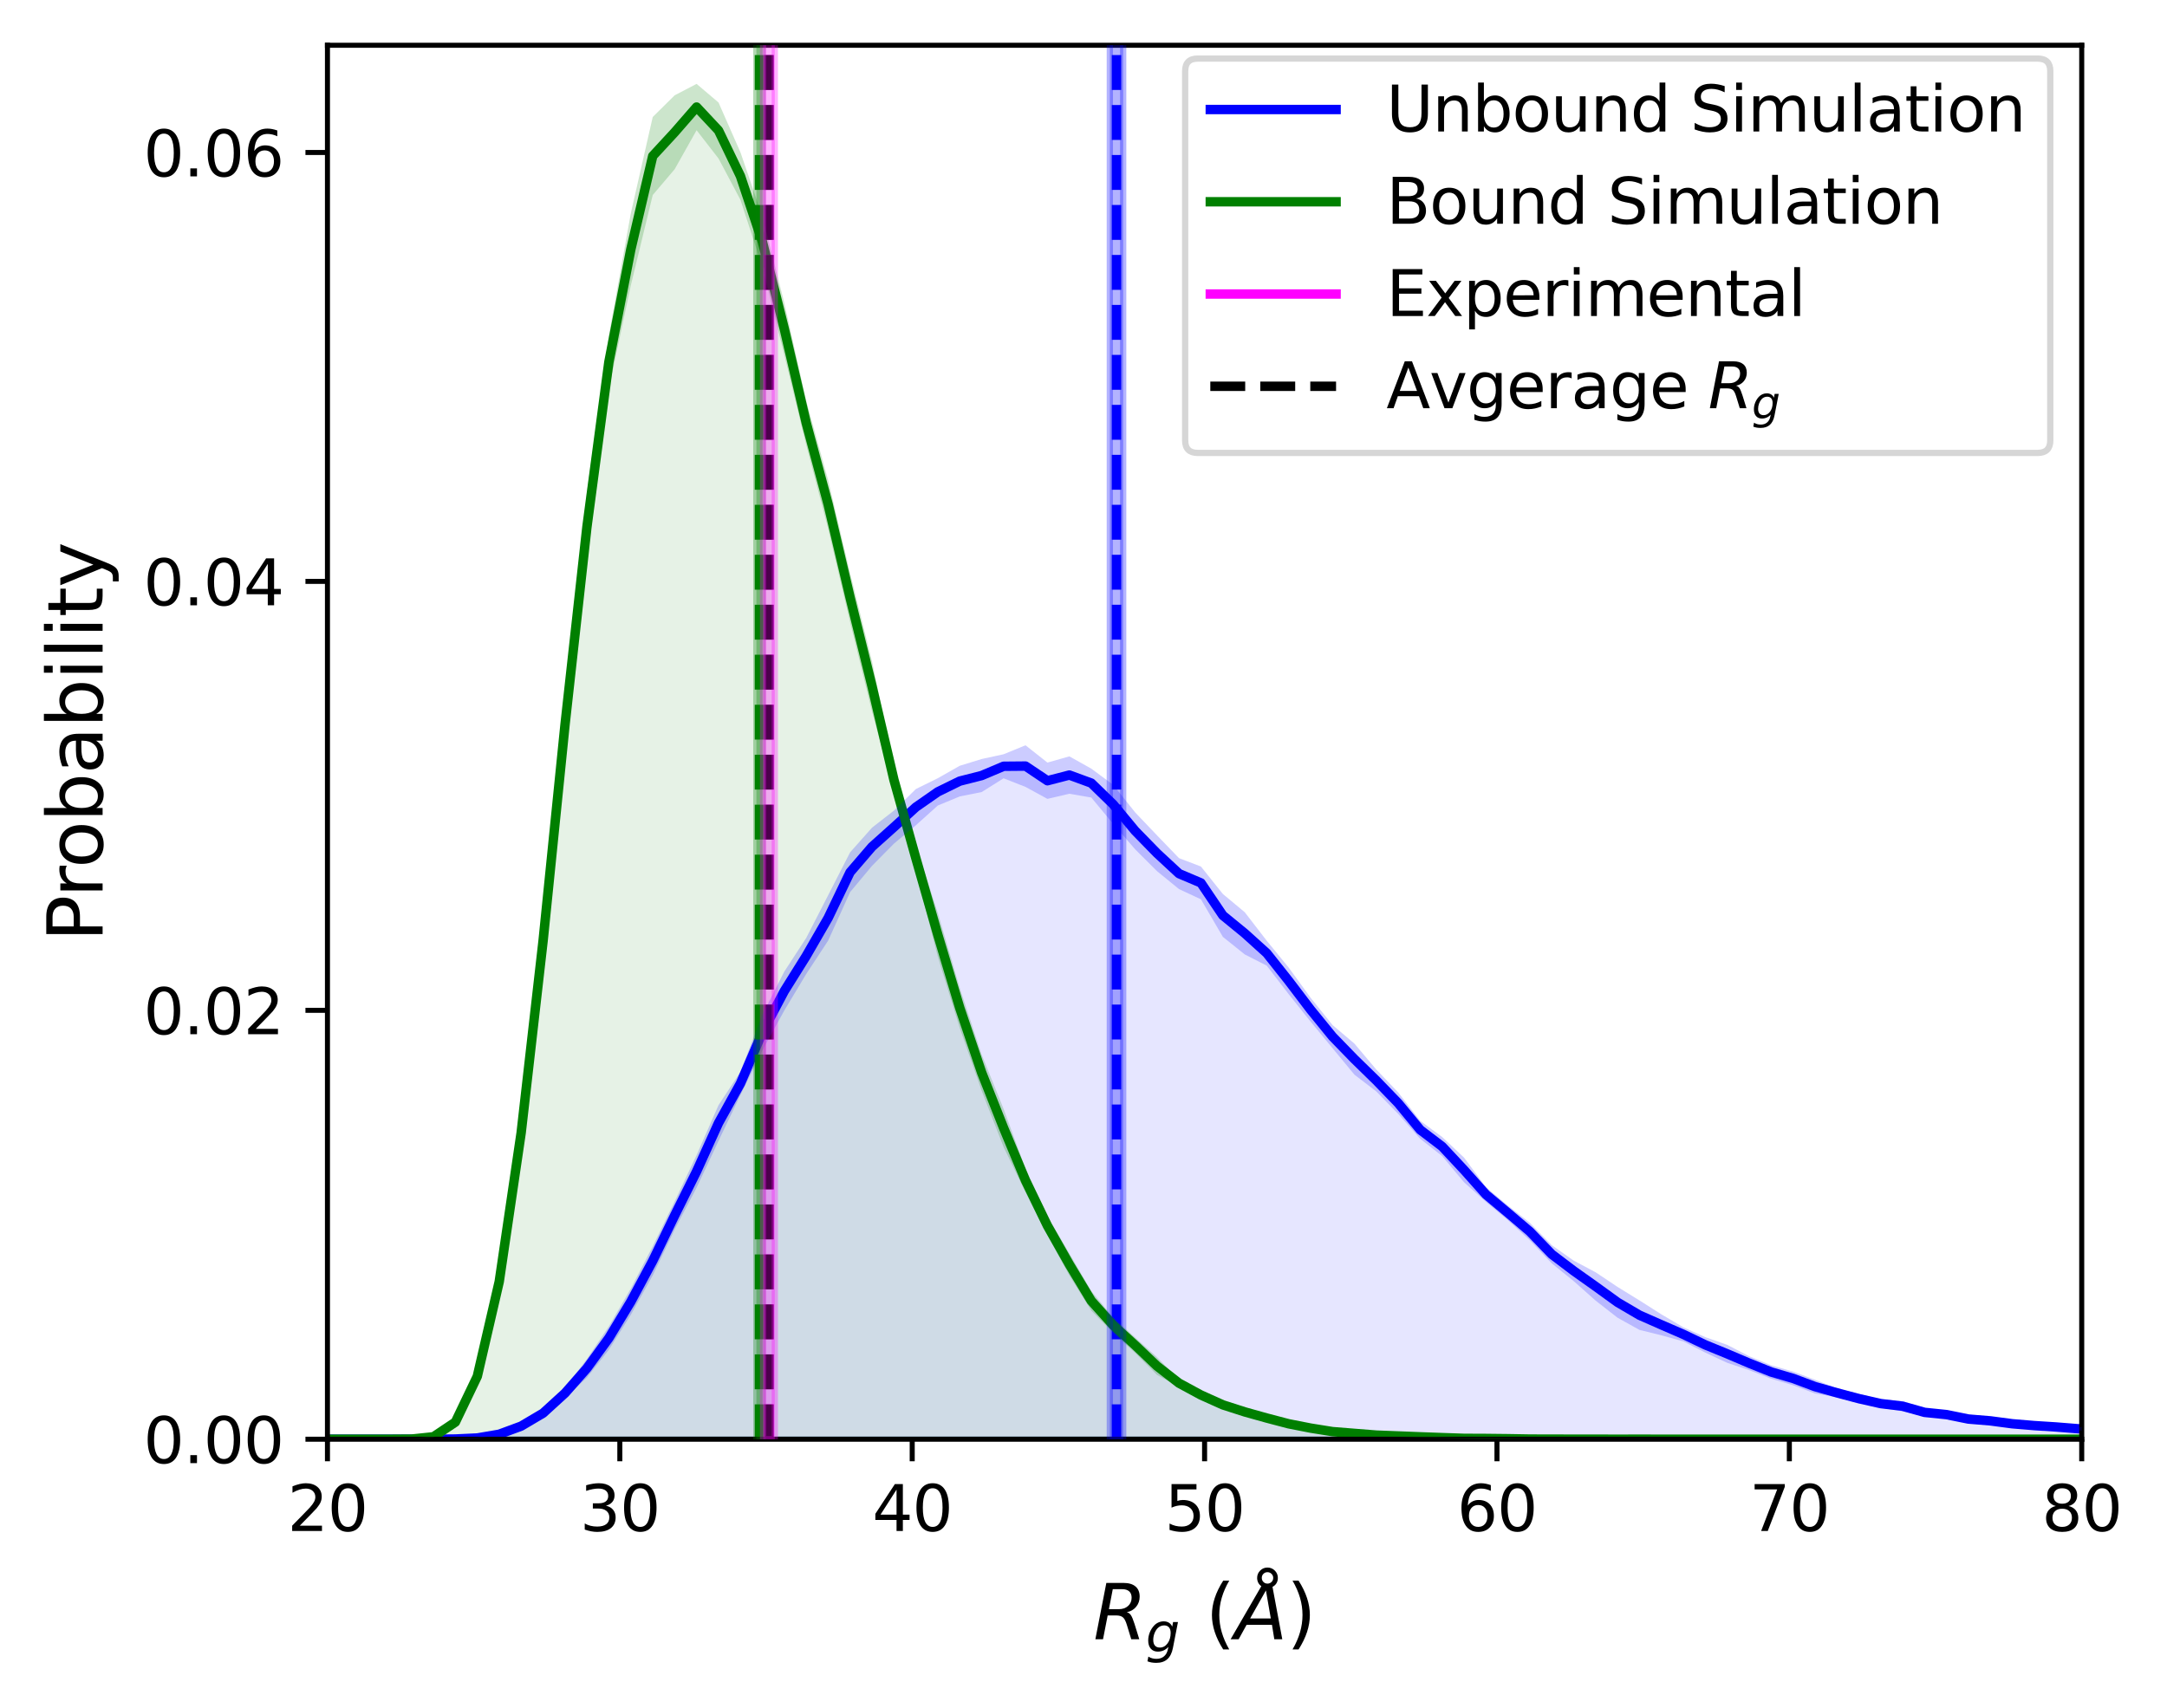 <?xml version="1.0" encoding="utf-8" standalone="no"?>
<!DOCTYPE svg PUBLIC "-//W3C//DTD SVG 1.1//EN"
  "http://www.w3.org/Graphics/SVG/1.1/DTD/svg11.dtd">
<svg xmlns:xlink="http://www.w3.org/1999/xlink" width="344.642pt" height="271.718pt" viewBox="0 0 344.642 271.718" xmlns="http://www.w3.org/2000/svg" version="1.1">
 <defs>
  <style type="text/css">*{stroke-linejoin: round; stroke-linecap: butt}</style>
 </defs>
 <g id="figure_1">
  <g id="patch_1">
   <path d="M 0 271.718 
L 344.642 271.718 
L 344.642 0 
L 0 0 
z
" style="fill: #ffffff"/>
  </g>
  <g id="axes_1">
   <g id="patch_2">
    <path d="M 52.079 228.96 
L 331.079 228.96 
L 331.079 7.2 
L 52.079 7.2 
z
" style="fill: #ffffff"/>
   </g>
   <g id="PolyCollection_1">
    <path d="M -39.177 228.96 
L -39.177 228.96 
L -35.689 228.96 
L -32.202 228.96 
L -28.714 228.96 
L -25.227 228.96 
L -21.739 228.96 
L -18.252 228.96 
L -14.764 228.96 
L -11.277 228.96 
L -7.789 228.96 
L -4.302 228.96 
L -0.814 228.96 
L 2.673 228.96 
L 6.161 228.96 
L 9.648 228.96 
L 13.136 228.96 
L 16.623 228.96 
L 20.111 228.96 
L 23.598 228.96 
L 27.086 228.96 
L 30.573 228.96 
L 34.061 228.96 
L 37.548 228.96 
L 41.036 228.96 
L 44.523 228.96 
L 48.011 228.96 
L 51.498 228.96 
L 54.986 228.96 
L 58.473 228.96 
L 61.961 228.96 
L 65.448 228.96 
L 68.936 228.957 
L 72.423 228.924 
L 75.911 228.76 
L 79.398 228.162 
L 82.886 226.873 
L 86.373 224.811 
L 89.861 221.625 
L 93.348 217.661 
L 96.836 212.865 
L 100.323 207.081 
L 103.811 200.578 
L 107.298 193.361 
L 110.786 186.347 
L 114.273 178.653 
L 117.761 172.355 
L 121.248 164.258 
L 124.736 157.66 
L 128.223 152.079 
L 131.711 146.025 
L 135.198 138.762 
L 138.686 134.705 
L 142.173 131.581 
L 145.661 128.403 
L 149.148 125.974 
L 152.636 124.264 
L 156.123 123.378 
L 159.611 121.902 
L 163.098 121.871 
L 166.586 124.202 
L 170.073 123.298 
L 173.561 124.578 
L 177.048 127.966 
L 180.536 132.174 
L 184.023 135.748 
L 187.511 138.978 
L 190.998 140.459 
L 194.486 145.63 
L 197.973 148.482 
L 201.461 151.634 
L 204.948 156.03 
L 208.436 160.62 
L 211.923 164.902 
L 215.411 168.494 
L 218.898 171.898 
L 222.386 175.513 
L 225.873 179.734 
L 229.361 182.391 
L 232.848 186.124 
L 236.336 190.036 
L 239.823 192.95 
L 243.311 195.921 
L 246.798 199.536 
L 250.286 202.18 
L 253.773 204.655 
L 257.261 207.181 
L 260.748 209.225 
L 264.236 210.76 
L 267.723 212.275 
L 271.211 213.946 
L 274.698 215.373 
L 278.186 216.858 
L 281.673 218.257 
L 285.161 219.279 
L 288.648 220.583 
L 292.136 221.571 
L 295.623 222.498 
L 299.111 223.289 
L 302.598 223.705 
L 306.086 224.685 
L 309.573 225.042 
L 313.061 225.748 
L 316.548 226.036 
L 320.036 226.498 
L 323.523 226.788 
L 327.011 227.011 
L 330.498 227.291 
L 333.986 227.366 
L 337.473 227.592 
L 340.961 227.879 
L 344.448 227.948 
L 347.936 228.123 
L 351.423 228.213 
L 351.423 228.96 
L 351.423 228.96 
L 347.936 228.96 
L 344.448 228.96 
L 340.961 228.96 
L 337.473 228.96 
L 333.986 228.96 
L 330.498 228.96 
L 327.011 228.96 
L 323.523 228.96 
L 320.036 228.96 
L 316.548 228.96 
L 313.061 228.96 
L 309.573 228.96 
L 306.086 228.96 
L 302.598 228.96 
L 299.111 228.96 
L 295.623 228.96 
L 292.136 228.96 
L 288.648 228.96 
L 285.161 228.96 
L 281.673 228.96 
L 278.186 228.96 
L 274.698 228.96 
L 271.211 228.96 
L 267.723 228.96 
L 264.236 228.96 
L 260.748 228.96 
L 257.261 228.96 
L 253.773 228.96 
L 250.286 228.96 
L 246.798 228.96 
L 243.311 228.96 
L 239.823 228.96 
L 236.336 228.96 
L 232.848 228.96 
L 229.361 228.96 
L 225.873 228.96 
L 222.386 228.96 
L 218.898 228.96 
L 215.411 228.96 
L 211.923 228.96 
L 208.436 228.96 
L 204.948 228.96 
L 201.461 228.96 
L 197.973 228.96 
L 194.486 228.96 
L 190.998 228.96 
L 187.511 228.96 
L 184.023 228.96 
L 180.536 228.96 
L 177.048 228.96 
L 173.561 228.96 
L 170.073 228.96 
L 166.586 228.96 
L 163.098 228.96 
L 159.611 228.96 
L 156.123 228.96 
L 152.636 228.96 
L 149.148 228.96 
L 145.661 228.96 
L 142.173 228.96 
L 138.686 228.96 
L 135.198 228.96 
L 131.711 228.96 
L 128.223 228.96 
L 124.736 228.96 
L 121.248 228.96 
L 117.761 228.96 
L 114.273 228.96 
L 110.786 228.96 
L 107.298 228.96 
L 103.811 228.96 
L 100.323 228.96 
L 96.836 228.96 
L 93.348 228.96 
L 89.861 228.96 
L 86.373 228.96 
L 82.886 228.96 
L 79.398 228.96 
L 75.911 228.96 
L 72.423 228.96 
L 68.936 228.96 
L 65.448 228.96 
L 61.961 228.96 
L 58.473 228.96 
L 54.986 228.96 
L 51.498 228.96 
L 48.011 228.96 
L 44.523 228.96 
L 41.036 228.96 
L 37.548 228.96 
L 34.061 228.96 
L 30.573 228.96 
L 27.086 228.96 
L 23.598 228.96 
L 20.111 228.96 
L 16.623 228.96 
L 13.136 228.96 
L 9.648 228.96 
L 6.161 228.96 
L 2.673 228.96 
L -0.814 228.96 
L -4.302 228.96 
L -7.789 228.96 
L -11.277 228.96 
L -14.764 228.96 
L -18.252 228.96 
L -21.739 228.96 
L -25.227 228.96 
L -28.714 228.96 
L -32.202 228.96 
L -35.689 228.96 
L -39.177 228.96 
z
" clip-path="url(#p3d8b07a91b)" style="fill: #0000ff; fill-opacity: 0.1; stroke: #0000ff; stroke-opacity: 0.1"/>
   </g>
   <g id="PolyCollection_2">
    <path d="M -39.177 228.96 
L -39.177 228.96 
L -35.689 228.96 
L -32.202 228.96 
L -28.714 228.96 
L -25.227 228.96 
L -21.739 228.96 
L -18.252 228.96 
L -14.764 228.96 
L -11.277 228.96 
L -7.789 228.96 
L -4.302 228.96 
L -0.814 228.96 
L 2.673 228.96 
L 6.161 228.96 
L 9.648 228.96 
L 13.136 228.96 
L 16.623 228.96 
L 20.111 228.96 
L 23.598 228.96 
L 27.086 228.96 
L 30.573 228.96 
L 34.061 228.96 
L 37.548 228.96 
L 41.036 228.96 
L 44.523 228.96 
L 48.011 228.96 
L 51.498 228.96 
L 54.986 228.96 
L 58.473 228.96 
L 61.961 228.957 
L 65.448 228.934 
L 68.936 228.568 
L 72.423 226.236 
L 75.911 218.951 
L 79.398 203.885 
L 82.886 180.198 
L 86.373 149.665 
L 89.861 115.289 
L 93.348 83.801 
L 96.836 57.585 
L 100.323 39.685 
L 103.811 24.818 
L 107.298 21.042 
L 110.786 17.03 
L 114.273 20.757 
L 117.761 28.009 
L 121.248 38.441 
L 124.736 52.319 
L 128.223 67.274 
L 131.711 80.244 
L 135.198 95.057 
L 138.686 109.176 
L 142.173 124.065 
L 145.661 136.526 
L 149.148 148.695 
L 152.636 160.329 
L 156.123 170.63 
L 159.611 179.434 
L 163.098 187.791 
L 166.586 194.997 
L 170.073 201.156 
L 173.561 206.948 
L 177.048 210.827 
L 180.536 214.005 
L 184.023 217.329 
L 187.511 220.038 
L 190.998 221.924 
L 194.486 223.491 
L 197.973 224.612 
L 201.461 225.587 
L 204.948 226.503 
L 208.436 227.187 
L 211.923 227.747 
L 215.411 228.026 
L 218.898 228.303 
L 222.386 228.439 
L 225.873 228.575 
L 229.361 228.701 
L 232.848 228.819 
L 236.336 228.834 
L 239.823 228.873 
L 243.311 228.932 
L 246.798 228.942 
L 250.286 228.947 
L 253.773 228.945 
L 257.261 228.96 
L 260.748 228.947 
L 264.236 228.96 
L 267.723 228.96 
L 271.211 228.96 
L 274.698 228.96 
L 278.186 228.96 
L 281.673 228.96 
L 285.161 228.96 
L 288.648 228.96 
L 292.136 228.96 
L 295.623 228.96 
L 299.111 228.96 
L 302.598 228.96 
L 306.086 228.96 
L 309.573 228.96 
L 313.061 228.96 
L 316.548 228.96 
L 320.036 228.96 
L 323.523 228.96 
L 327.011 228.96 
L 330.498 228.96 
L 333.986 228.96 
L 337.473 228.96 
L 340.961 228.96 
L 344.448 228.96 
L 347.936 228.96 
L 351.423 228.96 
L 351.423 228.96 
L 351.423 228.96 
L 347.936 228.96 
L 344.448 228.96 
L 340.961 228.96 
L 337.473 228.96 
L 333.986 228.96 
L 330.498 228.96 
L 327.011 228.96 
L 323.523 228.96 
L 320.036 228.96 
L 316.548 228.96 
L 313.061 228.96 
L 309.573 228.96 
L 306.086 228.96 
L 302.598 228.96 
L 299.111 228.96 
L 295.623 228.96 
L 292.136 228.96 
L 288.648 228.96 
L 285.161 228.96 
L 281.673 228.96 
L 278.186 228.96 
L 274.698 228.96 
L 271.211 228.96 
L 267.723 228.96 
L 264.236 228.96 
L 260.748 228.96 
L 257.261 228.96 
L 253.773 228.96 
L 250.286 228.96 
L 246.798 228.96 
L 243.311 228.96 
L 239.823 228.96 
L 236.336 228.96 
L 232.848 228.96 
L 229.361 228.96 
L 225.873 228.96 
L 222.386 228.96 
L 218.898 228.96 
L 215.411 228.96 
L 211.923 228.96 
L 208.436 228.96 
L 204.948 228.96 
L 201.461 228.96 
L 197.973 228.96 
L 194.486 228.96 
L 190.998 228.96 
L 187.511 228.96 
L 184.023 228.96 
L 180.536 228.96 
L 177.048 228.96 
L 173.561 228.96 
L 170.073 228.96 
L 166.586 228.96 
L 163.098 228.96 
L 159.611 228.96 
L 156.123 228.96 
L 152.636 228.96 
L 149.148 228.96 
L 145.661 228.96 
L 142.173 228.96 
L 138.686 228.96 
L 135.198 228.96 
L 131.711 228.96 
L 128.223 228.96 
L 124.736 228.96 
L 121.248 228.96 
L 117.761 228.96 
L 114.273 228.96 
L 110.786 228.96 
L 107.298 228.96 
L 103.811 228.96 
L 100.323 228.96 
L 96.836 228.96 
L 93.348 228.96 
L 89.861 228.96 
L 86.373 228.96 
L 82.886 228.96 
L 79.398 228.96 
L 75.911 228.96 
L 72.423 228.96 
L 68.936 228.96 
L 65.448 228.96 
L 61.961 228.96 
L 58.473 228.96 
L 54.986 228.96 
L 51.498 228.96 
L 48.011 228.96 
L 44.523 228.96 
L 41.036 228.96 
L 37.548 228.96 
L 34.061 228.96 
L 30.573 228.96 
L 27.086 228.96 
L 23.598 228.96 
L 20.111 228.96 
L 16.623 228.96 
L 13.136 228.96 
L 9.648 228.96 
L 6.161 228.96 
L 2.673 228.96 
L -0.814 228.96 
L -4.302 228.96 
L -7.789 228.96 
L -11.277 228.96 
L -14.764 228.96 
L -18.252 228.96 
L -21.739 228.96 
L -25.227 228.96 
L -28.714 228.96 
L -32.202 228.96 
L -35.689 228.96 
L -39.177 228.96 
z
" clip-path="url(#p3d8b07a91b)" style="fill: #008000; fill-opacity: 0.1; stroke: #008000; stroke-opacity: 0.1"/>
   </g>
   <g id="matplotlib.axis_1">
    <g id="xtick_1">
     <g id="line2d_1">
      <defs>
       <path id="m5b79262acf" d="M 0 0 
L 0 3.5 
" style="stroke: #000000; stroke-width: 0.8"/>
      </defs>
      <g>
       <use xlink:href="#m5b79262acf" x="52.079" y="228.96" style="stroke: #000000; stroke-width: 0.8"/>
      </g>
     </g>
     <g id="text_1">
      <!-- 20 -->
      <g transform="translate(45.717 243.558) scale(0.1 -0.1)">
       <defs>
        <path id="DejaVuSans-32" d="M 1228 531 
L 3431 531 
L 3431 0 
L 469 0 
L 469 531 
Q 828 903 1448 1529 
Q 2069 2156 2228 2338 
Q 2531 2678 2651 2914 
Q 2772 3150 2772 3378 
Q 2772 3750 2511 3984 
Q 2250 4219 1831 4219 
Q 1534 4219 1204 4116 
Q 875 4013 500 3803 
L 500 4441 
Q 881 4594 1212 4672 
Q 1544 4750 1819 4750 
Q 2544 4750 2975 4387 
Q 3406 4025 3406 3419 
Q 3406 3131 3298 2873 
Q 3191 2616 2906 2266 
Q 2828 2175 2409 1742 
Q 1991 1309 1228 531 
z
" transform="scale(0.016)"/>
        <path id="DejaVuSans-30" d="M 2034 4250 
Q 1547 4250 1301 3770 
Q 1056 3291 1056 2328 
Q 1056 1369 1301 889 
Q 1547 409 2034 409 
Q 2525 409 2770 889 
Q 3016 1369 3016 2328 
Q 3016 3291 2770 3770 
Q 2525 4250 2034 4250 
z
M 2034 4750 
Q 2819 4750 3233 4129 
Q 3647 3509 3647 2328 
Q 3647 1150 3233 529 
Q 2819 -91 2034 -91 
Q 1250 -91 836 529 
Q 422 1150 422 2328 
Q 422 3509 836 4129 
Q 1250 4750 2034 4750 
z
" transform="scale(0.016)"/>
       </defs>
       <use xlink:href="#DejaVuSans-32"/>
       <use xlink:href="#DejaVuSans-30" x="63.623"/>
      </g>
     </g>
    </g>
    <g id="xtick_2">
     <g id="line2d_2">
      <g>
       <use xlink:href="#m5b79262acf" x="98.579" y="228.96" style="stroke: #000000; stroke-width: 0.8"/>
      </g>
     </g>
     <g id="text_2">
      <!-- 30 -->
      <g transform="translate(92.217 243.558) scale(0.1 -0.1)">
       <defs>
        <path id="DejaVuSans-33" d="M 2597 2516 
Q 3050 2419 3304 2112 
Q 3559 1806 3559 1356 
Q 3559 666 3084 287 
Q 2609 -91 1734 -91 
Q 1441 -91 1130 -33 
Q 819 25 488 141 
L 488 750 
Q 750 597 1062 519 
Q 1375 441 1716 441 
Q 2309 441 2620 675 
Q 2931 909 2931 1356 
Q 2931 1769 2642 2001 
Q 2353 2234 1838 2234 
L 1294 2234 
L 1294 2753 
L 1863 2753 
Q 2328 2753 2575 2939 
Q 2822 3125 2822 3475 
Q 2822 3834 2567 4026 
Q 2313 4219 1838 4219 
Q 1578 4219 1281 4162 
Q 984 4106 628 3988 
L 628 4550 
Q 988 4650 1302 4700 
Q 1616 4750 1894 4750 
Q 2613 4750 3031 4423 
Q 3450 4097 3450 3541 
Q 3450 3153 3228 2886 
Q 3006 2619 2597 2516 
z
" transform="scale(0.016)"/>
       </defs>
       <use xlink:href="#DejaVuSans-33"/>
       <use xlink:href="#DejaVuSans-30" x="63.623"/>
      </g>
     </g>
    </g>
    <g id="xtick_3">
     <g id="line2d_3">
      <g>
       <use xlink:href="#m5b79262acf" x="145.079" y="228.96" style="stroke: #000000; stroke-width: 0.8"/>
      </g>
     </g>
     <g id="text_3">
      <!-- 40 -->
      <g transform="translate(138.717 243.558) scale(0.1 -0.1)">
       <defs>
        <path id="DejaVuSans-34" d="M 2419 4116 
L 825 1625 
L 2419 1625 
L 2419 4116 
z
M 2253 4666 
L 3047 4666 
L 3047 1625 
L 3713 1625 
L 3713 1100 
L 3047 1100 
L 3047 0 
L 2419 0 
L 2419 1100 
L 313 1100 
L 313 1709 
L 2253 4666 
z
" transform="scale(0.016)"/>
       </defs>
       <use xlink:href="#DejaVuSans-34"/>
       <use xlink:href="#DejaVuSans-30" x="63.623"/>
      </g>
     </g>
    </g>
    <g id="xtick_4">
     <g id="line2d_4">
      <g>
       <use xlink:href="#m5b79262acf" x="191.579" y="228.96" style="stroke: #000000; stroke-width: 0.8"/>
      </g>
     </g>
     <g id="text_4">
      <!-- 50 -->
      <g transform="translate(185.217 243.558) scale(0.1 -0.1)">
       <defs>
        <path id="DejaVuSans-35" d="M 691 4666 
L 3169 4666 
L 3169 4134 
L 1269 4134 
L 1269 2991 
Q 1406 3038 1543 3061 
Q 1681 3084 1819 3084 
Q 2600 3084 3056 2656 
Q 3513 2228 3513 1497 
Q 3513 744 3044 326 
Q 2575 -91 1722 -91 
Q 1428 -91 1123 -41 
Q 819 9 494 109 
L 494 744 
Q 775 591 1075 516 
Q 1375 441 1709 441 
Q 2250 441 2565 725 
Q 2881 1009 2881 1497 
Q 2881 1984 2565 2268 
Q 2250 2553 1709 2553 
Q 1456 2553 1204 2497 
Q 953 2441 691 2322 
L 691 4666 
z
" transform="scale(0.016)"/>
       </defs>
       <use xlink:href="#DejaVuSans-35"/>
       <use xlink:href="#DejaVuSans-30" x="63.623"/>
      </g>
     </g>
    </g>
    <g id="xtick_5">
     <g id="line2d_5">
      <g>
       <use xlink:href="#m5b79262acf" x="238.079" y="228.96" style="stroke: #000000; stroke-width: 0.8"/>
      </g>
     </g>
     <g id="text_5">
      <!-- 60 -->
      <g transform="translate(231.717 243.558) scale(0.1 -0.1)">
       <defs>
        <path id="DejaVuSans-36" d="M 2113 2584 
Q 1688 2584 1439 2293 
Q 1191 2003 1191 1497 
Q 1191 994 1439 701 
Q 1688 409 2113 409 
Q 2538 409 2786 701 
Q 3034 994 3034 1497 
Q 3034 2003 2786 2293 
Q 2538 2584 2113 2584 
z
M 3366 4563 
L 3366 3988 
Q 3128 4100 2886 4159 
Q 2644 4219 2406 4219 
Q 1781 4219 1451 3797 
Q 1122 3375 1075 2522 
Q 1259 2794 1537 2939 
Q 1816 3084 2150 3084 
Q 2853 3084 3261 2657 
Q 3669 2231 3669 1497 
Q 3669 778 3244 343 
Q 2819 -91 2113 -91 
Q 1303 -91 875 529 
Q 447 1150 447 2328 
Q 447 3434 972 4092 
Q 1497 4750 2381 4750 
Q 2619 4750 2861 4703 
Q 3103 4656 3366 4563 
z
" transform="scale(0.016)"/>
       </defs>
       <use xlink:href="#DejaVuSans-36"/>
       <use xlink:href="#DejaVuSans-30" x="63.623"/>
      </g>
     </g>
    </g>
    <g id="xtick_6">
     <g id="line2d_6">
      <g>
       <use xlink:href="#m5b79262acf" x="284.579" y="228.96" style="stroke: #000000; stroke-width: 0.8"/>
      </g>
     </g>
     <g id="text_6">
      <!-- 70 -->
      <g transform="translate(278.217 243.558) scale(0.1 -0.1)">
       <defs>
        <path id="DejaVuSans-37" d="M 525 4666 
L 3525 4666 
L 3525 4397 
L 1831 0 
L 1172 0 
L 2766 4134 
L 525 4134 
L 525 4666 
z
" transform="scale(0.016)"/>
       </defs>
       <use xlink:href="#DejaVuSans-37"/>
       <use xlink:href="#DejaVuSans-30" x="63.623"/>
      </g>
     </g>
    </g>
    <g id="xtick_7">
     <g id="line2d_7">
      <g>
       <use xlink:href="#m5b79262acf" x="331.079" y="228.96" style="stroke: #000000; stroke-width: 0.8"/>
      </g>
     </g>
     <g id="text_7">
      <!-- 80 -->
      <g transform="translate(324.717 243.558) scale(0.1 -0.1)">
       <defs>
        <path id="DejaVuSans-38" d="M 2034 2216 
Q 1584 2216 1326 1975 
Q 1069 1734 1069 1313 
Q 1069 891 1326 650 
Q 1584 409 2034 409 
Q 2484 409 2743 651 
Q 3003 894 3003 1313 
Q 3003 1734 2745 1975 
Q 2488 2216 2034 2216 
z
M 1403 2484 
Q 997 2584 770 2862 
Q 544 3141 544 3541 
Q 544 4100 942 4425 
Q 1341 4750 2034 4750 
Q 2731 4750 3128 4425 
Q 3525 4100 3525 3541 
Q 3525 3141 3298 2862 
Q 3072 2584 2669 2484 
Q 3125 2378 3379 2068 
Q 3634 1759 3634 1313 
Q 3634 634 3220 271 
Q 2806 -91 2034 -91 
Q 1263 -91 848 271 
Q 434 634 434 1313 
Q 434 1759 690 2068 
Q 947 2378 1403 2484 
z
M 1172 3481 
Q 1172 3119 1398 2916 
Q 1625 2713 2034 2713 
Q 2441 2713 2670 2916 
Q 2900 3119 2900 3481 
Q 2900 3844 2670 4047 
Q 2441 4250 2034 4250 
Q 1625 4250 1398 4047 
Q 1172 3844 1172 3481 
z
" transform="scale(0.016)"/>
       </defs>
       <use xlink:href="#DejaVuSans-38"/>
       <use xlink:href="#DejaVuSans-30" x="63.623"/>
      </g>
     </g>
    </g>
    <g id="text_8">
     <!-- $R_g$ ($\AA$) -->
     <g transform="translate(173.879 260.798) scale(0.12 -0.12)">
      <defs>
       <path id="DejaVuSans-Oblique-52" d="M 1613 4147 
L 1294 2491 
L 2106 2491 
Q 2584 2491 2879 2755 
Q 3175 3019 3175 3444 
Q 3175 3784 2976 3965 
Q 2778 4147 2406 4147 
L 1613 4147 
z
M 2772 2241 
Q 2972 2194 3105 2009 
Q 3238 1825 3413 1275 
L 3809 0 
L 3144 0 
L 2778 1197 
Q 2638 1659 2453 1815 
Q 2269 1972 1888 1972 
L 1191 1972 
L 806 0 
L 172 0 
L 1081 4666 
L 2503 4666 
Q 3150 4666 3495 4373 
Q 3841 4081 3841 3531 
Q 3841 3044 3547 2687 
Q 3253 2331 2772 2241 
z
" transform="scale(0.016)"/>
       <path id="DejaVuSans-Oblique-67" d="M 3816 3500 
L 3219 434 
Q 3047 -456 2561 -893 
Q 2075 -1331 1253 -1331 
Q 950 -1331 690 -1286 
Q 431 -1241 206 -1147 
L 313 -588 
Q 525 -725 762 -790 
Q 1000 -856 1269 -856 
Q 1816 -856 2167 -557 
Q 2519 -259 2631 300 
L 2681 563 
Q 2441 288 2122 144 
Q 1803 0 1434 0 
Q 903 0 598 351 
Q 294 703 294 1319 
Q 294 1803 478 2267 
Q 663 2731 997 3091 
Q 1219 3328 1514 3456 
Q 1809 3584 2131 3584 
Q 2484 3584 2746 3420 
Q 3009 3256 3138 2956 
L 3238 3500 
L 3816 3500 
z
M 2950 2216 
Q 2950 2641 2750 2872 
Q 2550 3103 2181 3103 
Q 1953 3103 1747 3012 
Q 1541 2922 1394 2759 
Q 1156 2491 1023 2127 
Q 891 1763 891 1375 
Q 891 944 1092 712 
Q 1294 481 1672 481 
Q 2219 481 2584 976 
Q 2950 1472 2950 2216 
z
" transform="scale(0.016)"/>
       <path id="DejaVuSans-20" transform="scale(0.016)"/>
       <path id="DejaVuSans-28" d="M 1984 4856 
Q 1566 4138 1362 3434 
Q 1159 2731 1159 2009 
Q 1159 1288 1364 580 
Q 1569 -128 1984 -844 
L 1484 -844 
Q 1016 -109 783 600 
Q 550 1309 550 2009 
Q 550 2706 781 3412 
Q 1013 4119 1484 4856 
L 1984 4856 
z
" transform="scale(0.016)"/>
       <path id="DejaVuSans-Oblique-c5" d="M 3188 5081 
Q 3188 5278 3048 5417 
Q 2909 5556 2713 5556 
Q 2513 5556 2377 5420 
Q 2241 5284 2241 5081 
Q 2241 4884 2377 4746 
Q 2513 4609 2713 4609 
Q 2909 4609 3048 4746 
Q 3188 4884 3188 5081 
z
M 2203 4397 
Q 2034 4513 1945 4689 
Q 1856 4866 1856 5081 
Q 1856 5438 2106 5689 
Q 2356 5941 2713 5941 
Q 3069 5941 3320 5689 
Q 3572 5438 3572 5081 
Q 3572 4834 3458 4643 
Q 3344 4453 3128 4341 
L 3938 0 
L 3278 0 
L 3084 1197 
L 984 1197 
L 325 0 
L -341 0 
L 2203 4397 
z
M 2584 4044 
L 1275 1722 
L 2988 1722 
L 2584 4044 
z
" transform="scale(0.016)"/>
       <path id="DejaVuSans-29" d="M 513 4856 
L 1013 4856 
Q 1481 4119 1714 3412 
Q 1947 2706 1947 2009 
Q 1947 1309 1714 600 
Q 1481 -109 1013 -844 
L 513 -844 
Q 928 -128 1133 580 
Q 1338 1288 1338 2009 
Q 1338 2731 1133 3434 
Q 928 4138 513 4856 
z
" transform="scale(0.016)"/>
      </defs>
      <use xlink:href="#DejaVuSans-Oblique-52" transform="translate(0 0.172)"/>
      <use xlink:href="#DejaVuSans-Oblique-67" transform="translate(69.482 -16.234) scale(0.7)"/>
      <use xlink:href="#DejaVuSans-20" transform="translate(116.65 0.172)"/>
      <use xlink:href="#DejaVuSans-28" transform="translate(148.438 0.172)"/>
      <use xlink:href="#DejaVuSans-Oblique-c5" transform="translate(187.451 0.172)"/>
      <use xlink:href="#DejaVuSans-29" transform="translate(255.859 0.172)"/>
     </g>
    </g>
   </g>
   <g id="matplotlib.axis_2">
    <g id="ytick_1">
     <g id="line2d_8">
      <defs>
       <path id="ma6201b70c9" d="M 0 0 
L -3.5 0 
" style="stroke: #000000; stroke-width: 0.8"/>
      </defs>
      <g>
       <use xlink:href="#ma6201b70c9" x="52.079" y="228.96" style="stroke: #000000; stroke-width: 0.8"/>
      </g>
     </g>
     <g id="text_9">
      <!-- 0.00 -->
      <g transform="translate(22.814 232.759) scale(0.1 -0.1)">
       <defs>
        <path id="DejaVuSans-2e" d="M 684 794 
L 1344 794 
L 1344 0 
L 684 0 
L 684 794 
z
" transform="scale(0.016)"/>
       </defs>
       <use xlink:href="#DejaVuSans-30"/>
       <use xlink:href="#DejaVuSans-2e" x="63.623"/>
       <use xlink:href="#DejaVuSans-30" x="95.41"/>
       <use xlink:href="#DejaVuSans-30" x="159.033"/>
      </g>
     </g>
    </g>
    <g id="ytick_2">
     <g id="line2d_9">
      <g>
       <use xlink:href="#ma6201b70c9" x="52.079" y="160.726" style="stroke: #000000; stroke-width: 0.8"/>
      </g>
     </g>
     <g id="text_10">
      <!-- 0.02 -->
      <g transform="translate(22.814 164.525) scale(0.1 -0.1)">
       <use xlink:href="#DejaVuSans-30"/>
       <use xlink:href="#DejaVuSans-2e" x="63.623"/>
       <use xlink:href="#DejaVuSans-30" x="95.41"/>
       <use xlink:href="#DejaVuSans-32" x="159.033"/>
      </g>
     </g>
    </g>
    <g id="ytick_3">
     <g id="line2d_10">
      <g>
       <use xlink:href="#ma6201b70c9" x="52.079" y="92.492" style="stroke: #000000; stroke-width: 0.8"/>
      </g>
     </g>
     <g id="text_11">
      <!-- 0.04 -->
      <g transform="translate(22.814 96.292) scale(0.1 -0.1)">
       <use xlink:href="#DejaVuSans-30"/>
       <use xlink:href="#DejaVuSans-2e" x="63.623"/>
       <use xlink:href="#DejaVuSans-30" x="95.41"/>
       <use xlink:href="#DejaVuSans-34" x="159.033"/>
      </g>
     </g>
    </g>
    <g id="ytick_4">
     <g id="line2d_11">
      <g>
       <use xlink:href="#ma6201b70c9" x="52.079" y="24.258" style="stroke: #000000; stroke-width: 0.8"/>
      </g>
     </g>
     <g id="text_12">
      <!-- 0.06 -->
      <g transform="translate(22.814 28.058) scale(0.1 -0.1)">
       <use xlink:href="#DejaVuSans-30"/>
       <use xlink:href="#DejaVuSans-2e" x="63.623"/>
       <use xlink:href="#DejaVuSans-30" x="95.41"/>
       <use xlink:href="#DejaVuSans-36" x="159.033"/>
      </g>
     </g>
    </g>
    <g id="text_13">
     <!-- Probability -->
     <g transform="translate(16.318 149.795) rotate(-90) scale(0.12 -0.12)">
      <defs>
       <path id="DejaVuSans-50" d="M 1259 4147 
L 1259 2394 
L 2053 2394 
Q 2494 2394 2734 2622 
Q 2975 2850 2975 3272 
Q 2975 3691 2734 3919 
Q 2494 4147 2053 4147 
L 1259 4147 
z
M 628 4666 
L 2053 4666 
Q 2838 4666 3239 4311 
Q 3641 3956 3641 3272 
Q 3641 2581 3239 2228 
Q 2838 1875 2053 1875 
L 1259 1875 
L 1259 0 
L 628 0 
L 628 4666 
z
" transform="scale(0.016)"/>
       <path id="DejaVuSans-72" d="M 2631 2963 
Q 2534 3019 2420 3045 
Q 2306 3072 2169 3072 
Q 1681 3072 1420 2755 
Q 1159 2438 1159 1844 
L 1159 0 
L 581 0 
L 581 3500 
L 1159 3500 
L 1159 2956 
Q 1341 3275 1631 3429 
Q 1922 3584 2338 3584 
Q 2397 3584 2469 3576 
Q 2541 3569 2628 3553 
L 2631 2963 
z
" transform="scale(0.016)"/>
       <path id="DejaVuSans-6f" d="M 1959 3097 
Q 1497 3097 1228 2736 
Q 959 2375 959 1747 
Q 959 1119 1226 758 
Q 1494 397 1959 397 
Q 2419 397 2687 759 
Q 2956 1122 2956 1747 
Q 2956 2369 2687 2733 
Q 2419 3097 1959 3097 
z
M 1959 3584 
Q 2709 3584 3137 3096 
Q 3566 2609 3566 1747 
Q 3566 888 3137 398 
Q 2709 -91 1959 -91 
Q 1206 -91 779 398 
Q 353 888 353 1747 
Q 353 2609 779 3096 
Q 1206 3584 1959 3584 
z
" transform="scale(0.016)"/>
       <path id="DejaVuSans-62" d="M 3116 1747 
Q 3116 2381 2855 2742 
Q 2594 3103 2138 3103 
Q 1681 3103 1420 2742 
Q 1159 2381 1159 1747 
Q 1159 1113 1420 752 
Q 1681 391 2138 391 
Q 2594 391 2855 752 
Q 3116 1113 3116 1747 
z
M 1159 2969 
Q 1341 3281 1617 3432 
Q 1894 3584 2278 3584 
Q 2916 3584 3314 3078 
Q 3713 2572 3713 1747 
Q 3713 922 3314 415 
Q 2916 -91 2278 -91 
Q 1894 -91 1617 61 
Q 1341 213 1159 525 
L 1159 0 
L 581 0 
L 581 4863 
L 1159 4863 
L 1159 2969 
z
" transform="scale(0.016)"/>
       <path id="DejaVuSans-61" d="M 2194 1759 
Q 1497 1759 1228 1600 
Q 959 1441 959 1056 
Q 959 750 1161 570 
Q 1363 391 1709 391 
Q 2188 391 2477 730 
Q 2766 1069 2766 1631 
L 2766 1759 
L 2194 1759 
z
M 3341 1997 
L 3341 0 
L 2766 0 
L 2766 531 
Q 2569 213 2275 61 
Q 1981 -91 1556 -91 
Q 1019 -91 701 211 
Q 384 513 384 1019 
Q 384 1609 779 1909 
Q 1175 2209 1959 2209 
L 2766 2209 
L 2766 2266 
Q 2766 2663 2505 2880 
Q 2244 3097 1772 3097 
Q 1472 3097 1187 3025 
Q 903 2953 641 2809 
L 641 3341 
Q 956 3463 1253 3523 
Q 1550 3584 1831 3584 
Q 2591 3584 2966 3190 
Q 3341 2797 3341 1997 
z
" transform="scale(0.016)"/>
       <path id="DejaVuSans-69" d="M 603 3500 
L 1178 3500 
L 1178 0 
L 603 0 
L 603 3500 
z
M 603 4863 
L 1178 4863 
L 1178 4134 
L 603 4134 
L 603 4863 
z
" transform="scale(0.016)"/>
       <path id="DejaVuSans-6c" d="M 603 4863 
L 1178 4863 
L 1178 0 
L 603 0 
L 603 4863 
z
" transform="scale(0.016)"/>
       <path id="DejaVuSans-74" d="M 1172 4494 
L 1172 3500 
L 2356 3500 
L 2356 3053 
L 1172 3053 
L 1172 1153 
Q 1172 725 1289 603 
Q 1406 481 1766 481 
L 2356 481 
L 2356 0 
L 1766 0 
Q 1100 0 847 248 
Q 594 497 594 1153 
L 594 3053 
L 172 3053 
L 172 3500 
L 594 3500 
L 594 4494 
L 1172 4494 
z
" transform="scale(0.016)"/>
       <path id="DejaVuSans-79" d="M 2059 -325 
Q 1816 -950 1584 -1140 
Q 1353 -1331 966 -1331 
L 506 -1331 
L 506 -850 
L 844 -850 
Q 1081 -850 1212 -737 
Q 1344 -625 1503 -206 
L 1606 56 
L 191 3500 
L 800 3500 
L 1894 763 
L 2988 3500 
L 3597 3500 
L 2059 -325 
z
" transform="scale(0.016)"/>
      </defs>
      <use xlink:href="#DejaVuSans-50"/>
      <use xlink:href="#DejaVuSans-72" x="58.553"/>
      <use xlink:href="#DejaVuSans-6f" x="97.416"/>
      <use xlink:href="#DejaVuSans-62" x="158.598"/>
      <use xlink:href="#DejaVuSans-61" x="222.074"/>
      <use xlink:href="#DejaVuSans-62" x="283.354"/>
      <use xlink:href="#DejaVuSans-69" x="346.83"/>
      <use xlink:href="#DejaVuSans-6c" x="374.613"/>
      <use xlink:href="#DejaVuSans-69" x="402.396"/>
      <use xlink:href="#DejaVuSans-74" x="430.18"/>
      <use xlink:href="#DejaVuSans-79" x="469.389"/>
     </g>
    </g>
   </g>
   <g id="line2d_12">
    <path d="M -1 228.96 
L -0.814 228.96 
L 2.673 228.96 
L 6.161 228.96 
L 9.648 228.96 
L 13.136 228.96 
L 16.623 228.96 
L 20.111 228.96 
L 23.598 228.96 
L 27.086 228.96 
L 30.573 228.96 
L 34.061 228.96 
L 37.548 228.96 
L 41.036 228.96 
L 44.523 228.96 
L 48.011 228.96 
L 51.498 228.96 
L 54.986 228.96 
L 58.473 228.96 
L 61.961 228.96 
L 65.448 228.96 
L 68.936 228.957 
L 72.423 228.924 
L 75.911 228.76 
L 79.398 228.162 
L 82.886 226.873 
L 86.373 224.811 
L 89.861 221.625 
L 93.348 217.661 
L 96.836 212.865 
L 100.323 207.081 
L 103.811 200.578 
L 107.298 193.361 
L 110.786 186.347 
L 114.273 178.653 
L 117.761 172.355 
L 121.248 164.258 
L 124.736 157.66 
L 128.223 152.079 
L 131.711 146.025 
L 135.198 138.762 
L 138.686 134.705 
L 142.173 131.581 
L 145.661 128.403 
L 149.148 125.974 
L 152.636 124.264 
L 156.123 123.378 
L 159.611 121.902 
L 163.098 121.871 
L 166.586 124.202 
L 170.073 123.298 
L 173.561 124.578 
L 177.048 127.966 
L 180.536 132.174 
L 184.023 135.748 
L 187.511 138.978 
L 190.998 140.459 
L 194.486 145.63 
L 197.973 148.482 
L 201.461 151.634 
L 204.948 156.03 
L 208.436 160.62 
L 211.923 164.902 
L 215.411 168.494 
L 218.898 171.898 
L 222.386 175.513 
L 225.873 179.734 
L 229.361 182.391 
L 232.848 186.124 
L 236.336 190.036 
L 239.823 192.95 
L 243.311 195.921 
L 246.798 199.536 
L 250.286 202.18 
L 253.773 204.655 
L 257.261 207.181 
L 260.748 209.225 
L 264.236 210.76 
L 267.723 212.275 
L 271.211 213.946 
L 274.698 215.373 
L 278.186 216.858 
L 281.673 218.257 
L 285.161 219.279 
L 288.648 220.583 
L 292.136 221.571 
L 295.623 222.498 
L 299.111 223.289 
L 302.598 223.705 
L 306.086 224.685 
L 309.573 225.042 
L 313.061 225.748 
L 316.548 226.036 
L 320.036 226.498 
L 323.523 226.788 
L 327.011 227.011 
L 330.498 227.291 
L 333.986 227.366 
L 337.473 227.592 
L 340.961 227.879 
L 344.448 227.948 
L 345.642 228.008 
" clip-path="url(#p3d8b07a91b)" style="fill: none; stroke: #0000ff; stroke-width: 1.5; stroke-linecap: square"/>
   </g>
   <g id="line2d_13">
    <path d="M 177.571 228.96 
L 177.571 -1 
" clip-path="url(#p3d8b07a91b)" style="fill: none; stroke-dasharray: 5.55,2.4; stroke-dashoffset: 0; stroke: #0000ff; stroke-width: 1.5"/>
   </g>
   <g id="line2d_14">
    <path d="M -1 228.96 
L -0.814 228.96 
L 2.673 228.96 
L 6.161 228.96 
L 9.648 228.96 
L 13.136 228.96 
L 16.623 228.96 
L 20.111 228.96 
L 23.598 228.96 
L 27.086 228.96 
L 30.573 228.96 
L 34.061 228.96 
L 37.548 228.96 
L 41.036 228.96 
L 44.523 228.96 
L 48.011 228.96 
L 51.498 228.96 
L 54.986 228.96 
L 58.473 228.96 
L 61.961 228.957 
L 65.448 228.934 
L 68.936 228.568 
L 72.423 226.236 
L 75.911 218.951 
L 79.398 203.885 
L 82.886 180.198 
L 86.373 149.665 
L 89.861 115.289 
L 93.348 83.801 
L 96.836 57.585 
L 100.323 39.685 
L 103.811 24.818 
L 107.298 21.042 
L 110.786 17.03 
L 114.273 20.757 
L 117.761 28.009 
L 121.248 38.441 
L 124.736 52.319 
L 128.223 67.274 
L 131.711 80.244 
L 135.198 95.057 
L 138.686 109.176 
L 142.173 124.065 
L 145.661 136.526 
L 149.148 148.695 
L 152.636 160.329 
L 156.123 170.63 
L 159.611 179.434 
L 163.098 187.791 
L 166.586 194.997 
L 170.073 201.156 
L 173.561 206.948 
L 177.048 210.827 
L 180.536 214.005 
L 184.023 217.329 
L 187.511 220.038 
L 190.998 221.924 
L 194.486 223.491 
L 197.973 224.612 
L 201.461 225.587 
L 204.948 226.503 
L 208.436 227.187 
L 211.923 227.747 
L 215.411 228.026 
L 218.898 228.303 
L 222.386 228.439 
L 225.873 228.575 
L 229.361 228.701 
L 232.848 228.819 
L 236.336 228.834 
L 239.823 228.873 
L 243.311 228.932 
L 246.798 228.942 
L 250.286 228.947 
L 253.773 228.945 
L 257.261 228.96 
L 260.748 228.947 
L 264.236 228.96 
L 267.723 228.96 
L 271.211 228.96 
L 274.698 228.96 
L 278.186 228.96 
L 281.673 228.96 
L 285.161 228.96 
L 288.648 228.96 
L 292.136 228.96 
L 295.623 228.96 
L 299.111 228.96 
L 302.598 228.96 
L 306.086 228.96 
L 309.573 228.96 
L 313.061 228.96 
L 316.548 228.96 
L 320.036 228.96 
L 323.523 228.96 
L 327.011 228.96 
L 330.498 228.96 
L 333.986 228.96 
L 337.473 228.96 
L 340.961 228.96 
L 344.448 228.96 
L 345.642 228.96 
" clip-path="url(#p3d8b07a91b)" style="fill: none; stroke: #008000; stroke-width: 1.5; stroke-linecap: square"/>
   </g>
   <g id="line2d_15">
    <path d="M 120.788 228.96 
L 120.788 -1 
" clip-path="url(#p3d8b07a91b)" style="fill: none; stroke-dasharray: 5.55,2.4; stroke-dashoffset: 0; stroke: #008000; stroke-width: 1.5"/>
   </g>
   <g id="line2d_16">
    <path d="M 122.294 228.96 
L 122.294 -1 
" clip-path="url(#p3d8b07a91b)" style="fill: none; stroke-dasharray: 5.55,2.4; stroke-dashoffset: 0; stroke: #ff00ff; stroke-width: 1.5"/>
   </g>
   <g id="line2d_17">
    <path d="M 122.294 228.96 
L 122.294 272.718 
" clip-path="url(#p3d8b07a91b)" style="fill: none; stroke: #ff00ff; stroke-width: 1.5; stroke-linecap: square"/>
   </g>
   <g id="line2d_18">
    <path d="M 122.294 228.96 
L 122.294 -1 
" clip-path="url(#p3d8b07a91b)" style="fill: none; stroke-dasharray: 5.55,2.4; stroke-dashoffset: 0; stroke: #000000; stroke-width: 1.5"/>
   </g>
   <g id="patch_3">
    <path d="M 52.079 228.96 
L 52.079 7.2 
" style="fill: none; stroke: #000000; stroke-width: 0.8; stroke-linejoin: miter; stroke-linecap: square"/>
   </g>
   <g id="patch_4">
    <path d="M 331.079 228.96 
L 331.079 7.2 
" style="fill: none; stroke: #000000; stroke-width: 0.8; stroke-linejoin: miter; stroke-linecap: square"/>
   </g>
   <g id="patch_5">
    <path d="M 52.079 228.96 
L 331.079 228.96 
" style="fill: none; stroke: #000000; stroke-width: 0.8; stroke-linejoin: miter; stroke-linecap: square"/>
   </g>
   <g id="patch_6">
    <path d="M 52.079 7.2 
L 331.079 7.2 
" style="fill: none; stroke: #000000; stroke-width: 0.8; stroke-linejoin: miter; stroke-linecap: square"/>
   </g>
   <g id="PolyCollection_3">
    <path d="M -39.177 228.96 
L -39.177 228.96 
L -35.689 228.96 
L -32.202 228.96 
L -28.714 228.96 
L -25.227 228.96 
L -21.739 228.96 
L -18.252 228.96 
L -14.764 228.96 
L -11.277 228.96 
L -7.789 228.96 
L -4.302 228.96 
L -0.814 228.96 
L 2.673 228.96 
L 6.161 228.96 
L 9.648 228.96 
L 13.136 228.96 
L 16.623 228.96 
L 20.111 228.96 
L 23.598 228.96 
L 27.086 228.96 
L 30.573 228.96 
L 34.061 228.96 
L 37.548 228.96 
L 41.036 228.96 
L 44.523 228.96 
L 48.011 228.96 
L 51.498 228.96 
L 54.986 228.96 
L 58.473 228.96 
L 61.961 228.96 
L 65.448 228.96 
L 68.936 228.965 
L 72.423 228.974 
L 75.911 228.83 
L 79.398 228.365 
L 82.886 227.183 
L 86.373 225.41 
L 89.861 222.445 
L 93.348 219.14 
L 96.836 214.716 
L 100.323 209.158 
L 103.811 202.878 
L 107.298 195.582 
L 110.786 188.926 
L 114.273 181.49 
L 117.761 174.192 
L 121.248 167.099 
L 124.736 160.755 
L 128.223 154.946 
L 131.711 149.635 
L 135.198 141.924 
L 138.686 137.742 
L 142.173 134.208 
L 145.661 131.284 
L 149.148 128.145 
L 152.636 126.703 
L 156.123 126.006 
L 159.611 123.815 
L 163.098 125.182 
L 166.586 127.09 
L 170.073 126.272 
L 173.561 126.876 
L 177.048 131.073 
L 180.536 135.111 
L 184.023 138.594 
L 187.511 141.44 
L 190.998 143.066 
L 194.486 149.042 
L 197.973 151.837 
L 201.461 153.616 
L 204.948 158.145 
L 208.436 162.514 
L 211.923 166.741 
L 215.411 170.964 
L 218.898 173.638 
L 222.386 177.214 
L 225.873 181.161 
L 229.361 183.903 
L 232.848 188.082 
L 236.336 191.207 
L 239.823 194.11 
L 243.311 197.309 
L 246.798 200.979 
L 250.286 203.81 
L 253.773 206.909 
L 257.261 209.63 
L 260.748 211.568 
L 264.236 212.426 
L 267.723 213.396 
L 271.211 215.173 
L 274.698 216.802 
L 278.186 217.966 
L 281.673 219.325 
L 285.161 220.364 
L 288.648 221.674 
L 292.136 222.282 
L 295.623 223.26 
L 299.111 223.956 
L 302.598 224.531 
L 306.086 225.309 
L 309.573 225.612 
L 313.061 226.313 
L 316.548 226.594 
L 320.036 227.16 
L 323.523 227.267 
L 327.011 227.369 
L 330.498 227.583 
L 333.986 227.668 
L 337.473 227.833 
L 340.961 228.122 
L 344.448 228.318 
L 347.936 228.468 
L 351.423 228.483 
L 351.423 227.942 
L 351.423 227.942 
L 347.936 227.778 
L 344.448 227.579 
L 340.961 227.636 
L 337.473 227.35 
L 333.986 227.064 
L 330.498 227 
L 327.011 226.654 
L 323.523 226.309 
L 320.036 225.836 
L 316.548 225.477 
L 313.061 225.184 
L 309.573 224.472 
L 306.086 224.061 
L 302.598 222.879 
L 299.111 222.622 
L 295.623 221.736 
L 292.136 220.86 
L 288.648 219.491 
L 285.161 218.193 
L 281.673 217.189 
L 278.186 215.75 
L 274.698 213.945 
L 271.211 212.719 
L 267.723 211.154 
L 264.236 209.094 
L 260.748 206.881 
L 257.261 204.732 
L 253.773 202.401 
L 250.286 200.549 
L 246.798 198.092 
L 243.311 194.533 
L 239.823 191.791 
L 236.336 188.866 
L 232.848 184.165 
L 229.361 180.879 
L 225.873 178.307 
L 222.386 173.812 
L 218.898 170.158 
L 215.411 166.024 
L 211.923 163.064 
L 208.436 158.725 
L 204.948 153.915 
L 201.461 149.653 
L 197.973 145.127 
L 194.486 142.217 
L 190.998 137.852 
L 187.511 136.516 
L 184.023 132.902 
L 180.536 129.237 
L 177.048 124.859 
L 173.561 122.279 
L 170.073 120.325 
L 166.586 121.314 
L 163.098 118.561 
L 159.611 119.989 
L 156.123 120.75 
L 152.636 121.825 
L 149.148 123.803 
L 145.661 125.522 
L 142.173 128.954 
L 138.686 131.669 
L 135.198 135.6 
L 131.711 142.415 
L 128.223 149.212 
L 124.736 154.565 
L 121.248 161.418 
L 117.761 170.519 
L 114.273 175.817 
L 110.786 183.769 
L 107.298 191.141 
L 103.811 198.278 
L 100.323 205.004 
L 96.836 211.015 
L 93.348 216.182 
L 89.861 220.805 
L 86.373 224.213 
L 82.886 226.563 
L 79.398 227.958 
L 75.911 228.689 
L 72.423 228.874 
L 68.936 228.95 
L 65.448 228.96 
L 61.961 228.96 
L 58.473 228.96 
L 54.986 228.96 
L 51.498 228.96 
L 48.011 228.96 
L 44.523 228.96 
L 41.036 228.96 
L 37.548 228.96 
L 34.061 228.96 
L 30.573 228.96 
L 27.086 228.96 
L 23.598 228.96 
L 20.111 228.96 
L 16.623 228.96 
L 13.136 228.96 
L 9.648 228.96 
L 6.161 228.96 
L 2.673 228.96 
L -0.814 228.96 
L -4.302 228.96 
L -7.789 228.96 
L -11.277 228.96 
L -14.764 228.96 
L -18.252 228.96 
L -21.739 228.96 
L -25.227 228.96 
L -28.714 228.96 
L -32.202 228.96 
L -35.689 228.96 
L -39.177 228.96 
z
" clip-path="url(#p3d8b07a91b)" style="fill: #0000ff; fill-opacity: 0.2"/>
   </g>
   <g id="PolyCollection_4">
    <path d="M 178.631 228.96 
L 176.511 228.96 
L 176.511 -112.209 
L 178.631 -112.209 
L 178.631 -112.209 
L 178.631 228.96 
z
" clip-path="url(#p3d8b07a91b)" style="fill: #0000ff; fill-opacity: 0.3; stroke: #0000ff; stroke-opacity: 0.3"/>
   </g>
   <g id="PolyCollection_5">
    <path d="M -39.177 228.96 
L -39.177 228.96 
L -35.689 228.96 
L -32.202 228.96 
L -28.714 228.96 
L -25.227 228.96 
L -21.739 228.96 
L -18.252 228.96 
L -14.764 228.96 
L -11.277 228.96 
L -7.789 228.96 
L -4.302 228.96 
L -0.814 228.96 
L 2.673 228.96 
L 6.161 228.96 
L 9.648 228.96 
L 13.136 228.96 
L 16.623 228.96 
L 20.111 228.96 
L 23.598 228.96 
L 27.086 228.96 
L 30.573 228.96 
L 34.061 228.96 
L 37.548 228.96 
L 41.036 228.96 
L 44.523 228.96 
L 48.011 228.96 
L 51.498 228.96 
L 54.986 228.96 
L 58.473 228.96 
L 61.961 228.965 
L 65.448 228.965 
L 68.936 228.708 
L 72.423 226.699 
L 75.911 220.06 
L 79.398 206.224 
L 82.886 183.116 
L 86.373 153.793 
L 89.861 119.914 
L 93.348 89.319 
L 96.836 61.828 
L 100.323 45.415 
L 103.811 31.024 
L 107.298 26.921 
L 110.786 20.716 
L 114.273 25.209 
L 117.761 31.789 
L 121.248 42.473 
L 124.736 56.464 
L 128.223 70.782 
L 131.711 84.112 
L 135.198 98.95 
L 138.686 113.174 
L 142.173 126.05 
L 145.661 138.491 
L 149.148 152.184 
L 152.636 163.517 
L 156.123 173.506 
L 159.611 182.46 
L 163.098 189.666 
L 166.586 196.499 
L 170.073 202.909 
L 173.561 208.499 
L 177.048 212.052 
L 180.536 215.232 
L 184.023 218.736 
L 187.511 220.6 
L 190.998 222.662 
L 194.486 224.13 
L 197.973 225.347 
L 201.461 226.002 
L 204.948 226.919 
L 208.436 227.639 
L 211.923 227.976 
L 215.411 228.367 
L 218.898 228.499 
L 222.386 228.602 
L 225.873 228.723 
L 229.361 228.781 
L 232.848 228.917 
L 236.336 228.988 
L 239.823 228.983 
L 243.311 228.963 
L 246.798 228.988 
L 250.286 228.968 
L 253.773 228.977 
L 257.261 228.96 
L 260.748 228.986 
L 264.236 228.96 
L 267.723 228.96 
L 271.211 228.96 
L 274.698 228.96 
L 278.186 228.96 
L 281.673 228.96 
L 285.161 228.96 
L 288.648 228.96 
L 292.136 228.96 
L 295.623 228.96 
L 299.111 228.96 
L 302.598 228.96 
L 306.086 228.96 
L 309.573 228.96 
L 313.061 228.96 
L 316.548 228.96 
L 320.036 228.96 
L 323.523 228.96 
L 327.011 228.96 
L 330.498 228.96 
L 333.986 228.96 
L 337.473 228.96 
L 340.961 228.96 
L 344.448 228.96 
L 347.936 228.96 
L 351.423 228.96 
L 351.423 228.96 
L 351.423 228.96 
L 347.936 228.96 
L 344.448 228.96 
L 340.961 228.96 
L 337.473 228.96 
L 333.986 228.96 
L 330.498 228.96 
L 327.011 228.96 
L 323.523 228.96 
L 320.036 228.96 
L 316.548 228.96 
L 313.061 228.96 
L 309.573 228.96 
L 306.086 228.96 
L 302.598 228.96 
L 299.111 228.96 
L 295.623 228.96 
L 292.136 228.96 
L 288.648 228.96 
L 285.161 228.96 
L 281.673 228.96 
L 278.186 228.96 
L 274.698 228.96 
L 271.211 228.96 
L 267.723 228.96 
L 264.236 228.96 
L 260.748 228.909 
L 257.261 228.96 
L 253.773 228.912 
L 250.286 228.926 
L 246.798 228.896 
L 243.311 228.9 
L 239.823 228.763 
L 236.336 228.681 
L 232.848 228.721 
L 229.361 228.621 
L 225.873 228.427 
L 222.386 228.276 
L 218.898 228.108 
L 215.411 227.686 
L 211.923 227.518 
L 208.436 226.736 
L 204.948 226.086 
L 201.461 225.172 
L 197.973 223.877 
L 194.486 222.852 
L 190.998 221.186 
L 187.511 219.476 
L 184.023 215.923 
L 180.536 212.778 
L 177.048 209.602 
L 173.561 205.397 
L 170.073 199.403 
L 166.586 193.495 
L 163.098 185.917 
L 159.611 176.408 
L 156.123 167.755 
L 152.636 157.14 
L 149.148 145.207 
L 145.661 134.561 
L 142.173 122.079 
L 138.686 105.179 
L 135.198 91.165 
L 131.711 76.376 
L 128.223 63.766 
L 124.736 48.174 
L 121.248 34.41 
L 117.761 24.228 
L 114.273 16.305 
L 110.786 13.344 
L 107.298 15.163 
L 103.811 18.611 
L 100.323 33.956 
L 96.836 53.342 
L 93.348 78.284 
L 89.861 110.664 
L 86.373 145.537 
L 82.886 177.281 
L 79.398 201.547 
L 75.911 217.841 
L 72.423 225.772 
L 68.936 228.427 
L 65.448 228.904 
L 61.961 228.95 
L 58.473 228.96 
L 54.986 228.96 
L 51.498 228.96 
L 48.011 228.96 
L 44.523 228.96 
L 41.036 228.96 
L 37.548 228.96 
L 34.061 228.96 
L 30.573 228.96 
L 27.086 228.96 
L 23.598 228.96 
L 20.111 228.96 
L 16.623 228.96 
L 13.136 228.96 
L 9.648 228.96 
L 6.161 228.96 
L 2.673 228.96 
L -0.814 228.96 
L -4.302 228.96 
L -7.789 228.96 
L -11.277 228.96 
L -14.764 228.96 
L -18.252 228.96 
L -21.739 228.96 
L -25.227 228.96 
L -28.714 228.96 
L -32.202 228.96 
L -35.689 228.96 
L -39.177 228.96 
z
" clip-path="url(#p3d8b07a91b)" style="fill: #008000; fill-opacity: 0.2"/>
   </g>
   <g id="PolyCollection_6">
    <path d="M 121.28 228.96 
L 120.296 228.96 
L 120.296 -112.209 
L 121.28 -112.209 
L 121.28 -112.209 
L 121.28 228.96 
z
" clip-path="url(#p3d8b07a91b)" style="fill: #008000; fill-opacity: 0.3; stroke: #008000; stroke-opacity: 0.3"/>
   </g>
   <g id="PolyCollection_7">
    <path d="M 123.224 228.96 
L 121.364 228.96 
L 121.364 -112.209 
L 123.224 -112.209 
L 123.224 -112.209 
L 123.224 228.96 
z
" clip-path="url(#p3d8b07a91b)" style="fill: #ff00ff; fill-opacity: 0.3; stroke: #ff00ff; stroke-opacity: 0.3"/>
   </g>
  </g>
  <g id="legend_1">
   <g id="patch_7">
    <path d="M 190.489 72.053 
L 324.079 72.053 
Q 326.079 72.053 326.079 70.053 
L 326.079 11.32 
Q 326.079 9.32 324.079 9.32 
L 190.489 9.32 
Q 188.489 9.32 188.489 11.32 
L 188.489 70.053 
Q 188.489 72.053 190.489 72.053 
z
" style="fill: #ffffff; opacity: 0.8; stroke: #cccccc; stroke-linejoin: miter"/>
   </g>
   <g id="line2d_19">
    <path d="M 192.489 17.418 
L 202.489 17.418 
L 212.489 17.418 
" style="fill: none; stroke: #0000ff; stroke-width: 1.5; stroke-linecap: square"/>
   </g>
   <g id="text_14">
    <!-- Unbound Simulation -->
    <g transform="translate(220.489 20.918) scale(0.1 -0.1)">
     <defs>
      <path id="DejaVuSans-55" d="M 556 4666 
L 1191 4666 
L 1191 1831 
Q 1191 1081 1462 751 
Q 1734 422 2344 422 
Q 2950 422 3222 751 
Q 3494 1081 3494 1831 
L 3494 4666 
L 4128 4666 
L 4128 1753 
Q 4128 841 3676 375 
Q 3225 -91 2344 -91 
Q 1459 -91 1007 375 
Q 556 841 556 1753 
L 556 4666 
z
" transform="scale(0.016)"/>
      <path id="DejaVuSans-6e" d="M 3513 2113 
L 3513 0 
L 2938 0 
L 2938 2094 
Q 2938 2591 2744 2837 
Q 2550 3084 2163 3084 
Q 1697 3084 1428 2787 
Q 1159 2491 1159 1978 
L 1159 0 
L 581 0 
L 581 3500 
L 1159 3500 
L 1159 2956 
Q 1366 3272 1645 3428 
Q 1925 3584 2291 3584 
Q 2894 3584 3203 3211 
Q 3513 2838 3513 2113 
z
" transform="scale(0.016)"/>
      <path id="DejaVuSans-75" d="M 544 1381 
L 544 3500 
L 1119 3500 
L 1119 1403 
Q 1119 906 1312 657 
Q 1506 409 1894 409 
Q 2359 409 2629 706 
Q 2900 1003 2900 1516 
L 2900 3500 
L 3475 3500 
L 3475 0 
L 2900 0 
L 2900 538 
Q 2691 219 2414 64 
Q 2138 -91 1772 -91 
Q 1169 -91 856 284 
Q 544 659 544 1381 
z
M 1991 3584 
L 1991 3584 
z
" transform="scale(0.016)"/>
      <path id="DejaVuSans-64" d="M 2906 2969 
L 2906 4863 
L 3481 4863 
L 3481 0 
L 2906 0 
L 2906 525 
Q 2725 213 2448 61 
Q 2172 -91 1784 -91 
Q 1150 -91 751 415 
Q 353 922 353 1747 
Q 353 2572 751 3078 
Q 1150 3584 1784 3584 
Q 2172 3584 2448 3432 
Q 2725 3281 2906 2969 
z
M 947 1747 
Q 947 1113 1208 752 
Q 1469 391 1925 391 
Q 2381 391 2643 752 
Q 2906 1113 2906 1747 
Q 2906 2381 2643 2742 
Q 2381 3103 1925 3103 
Q 1469 3103 1208 2742 
Q 947 2381 947 1747 
z
" transform="scale(0.016)"/>
      <path id="DejaVuSans-53" d="M 3425 4513 
L 3425 3897 
Q 3066 4069 2747 4153 
Q 2428 4238 2131 4238 
Q 1616 4238 1336 4038 
Q 1056 3838 1056 3469 
Q 1056 3159 1242 3001 
Q 1428 2844 1947 2747 
L 2328 2669 
Q 3034 2534 3370 2195 
Q 3706 1856 3706 1288 
Q 3706 609 3251 259 
Q 2797 -91 1919 -91 
Q 1588 -91 1214 -16 
Q 841 59 441 206 
L 441 856 
Q 825 641 1194 531 
Q 1563 422 1919 422 
Q 2459 422 2753 634 
Q 3047 847 3047 1241 
Q 3047 1584 2836 1778 
Q 2625 1972 2144 2069 
L 1759 2144 
Q 1053 2284 737 2584 
Q 422 2884 422 3419 
Q 422 4038 858 4394 
Q 1294 4750 2059 4750 
Q 2388 4750 2728 4690 
Q 3069 4631 3425 4513 
z
" transform="scale(0.016)"/>
      <path id="DejaVuSans-6d" d="M 3328 2828 
Q 3544 3216 3844 3400 
Q 4144 3584 4550 3584 
Q 5097 3584 5394 3201 
Q 5691 2819 5691 2113 
L 5691 0 
L 5113 0 
L 5113 2094 
Q 5113 2597 4934 2840 
Q 4756 3084 4391 3084 
Q 3944 3084 3684 2787 
Q 3425 2491 3425 1978 
L 3425 0 
L 2847 0 
L 2847 2094 
Q 2847 2600 2669 2842 
Q 2491 3084 2119 3084 
Q 1678 3084 1418 2786 
Q 1159 2488 1159 1978 
L 1159 0 
L 581 0 
L 581 3500 
L 1159 3500 
L 1159 2956 
Q 1356 3278 1631 3431 
Q 1906 3584 2284 3584 
Q 2666 3584 2933 3390 
Q 3200 3197 3328 2828 
z
" transform="scale(0.016)"/>
     </defs>
     <use xlink:href="#DejaVuSans-55"/>
     <use xlink:href="#DejaVuSans-6e" x="73.193"/>
     <use xlink:href="#DejaVuSans-62" x="136.572"/>
     <use xlink:href="#DejaVuSans-6f" x="200.049"/>
     <use xlink:href="#DejaVuSans-75" x="261.23"/>
     <use xlink:href="#DejaVuSans-6e" x="324.609"/>
     <use xlink:href="#DejaVuSans-64" x="387.988"/>
     <use xlink:href="#DejaVuSans-20" x="451.465"/>
     <use xlink:href="#DejaVuSans-53" x="483.252"/>
     <use xlink:href="#DejaVuSans-69" x="546.729"/>
     <use xlink:href="#DejaVuSans-6d" x="574.512"/>
     <use xlink:href="#DejaVuSans-75" x="671.924"/>
     <use xlink:href="#DejaVuSans-6c" x="735.303"/>
     <use xlink:href="#DejaVuSans-61" x="763.086"/>
     <use xlink:href="#DejaVuSans-74" x="824.365"/>
     <use xlink:href="#DejaVuSans-69" x="863.574"/>
     <use xlink:href="#DejaVuSans-6f" x="891.357"/>
     <use xlink:href="#DejaVuSans-6e" x="952.539"/>
    </g>
   </g>
   <g id="line2d_20">
    <path d="M 192.489 32.097 
L 202.489 32.097 
L 212.489 32.097 
" style="fill: none; stroke: #008000; stroke-width: 1.5; stroke-linecap: square"/>
   </g>
   <g id="text_15">
    <!-- Bound Simulation -->
    <g transform="translate(220.489 35.597) scale(0.1 -0.1)">
     <defs>
      <path id="DejaVuSans-42" d="M 1259 2228 
L 1259 519 
L 2272 519 
Q 2781 519 3026 730 
Q 3272 941 3272 1375 
Q 3272 1813 3026 2020 
Q 2781 2228 2272 2228 
L 1259 2228 
z
M 1259 4147 
L 1259 2741 
L 2194 2741 
Q 2656 2741 2882 2914 
Q 3109 3088 3109 3444 
Q 3109 3797 2882 3972 
Q 2656 4147 2194 4147 
L 1259 4147 
z
M 628 4666 
L 2241 4666 
Q 2963 4666 3353 4366 
Q 3744 4066 3744 3513 
Q 3744 3084 3544 2831 
Q 3344 2578 2956 2516 
Q 3422 2416 3680 2098 
Q 3938 1781 3938 1306 
Q 3938 681 3513 340 
Q 3088 0 2303 0 
L 628 0 
L 628 4666 
z
" transform="scale(0.016)"/>
     </defs>
     <use xlink:href="#DejaVuSans-42"/>
     <use xlink:href="#DejaVuSans-6f" x="68.604"/>
     <use xlink:href="#DejaVuSans-75" x="129.785"/>
     <use xlink:href="#DejaVuSans-6e" x="193.164"/>
     <use xlink:href="#DejaVuSans-64" x="256.543"/>
     <use xlink:href="#DejaVuSans-20" x="320.02"/>
     <use xlink:href="#DejaVuSans-53" x="351.807"/>
     <use xlink:href="#DejaVuSans-69" x="415.283"/>
     <use xlink:href="#DejaVuSans-6d" x="443.066"/>
     <use xlink:href="#DejaVuSans-75" x="540.479"/>
     <use xlink:href="#DejaVuSans-6c" x="603.857"/>
     <use xlink:href="#DejaVuSans-61" x="631.641"/>
     <use xlink:href="#DejaVuSans-74" x="692.92"/>
     <use xlink:href="#DejaVuSans-69" x="732.129"/>
     <use xlink:href="#DejaVuSans-6f" x="759.912"/>
     <use xlink:href="#DejaVuSans-6e" x="821.094"/>
    </g>
   </g>
   <g id="line2d_21">
    <path d="M 192.489 46.775 
L 202.489 46.775 
L 212.489 46.775 
" style="fill: none; stroke: #ff00ff; stroke-width: 1.5; stroke-linecap: square"/>
   </g>
   <g id="text_16">
    <!-- Experimental -->
    <g transform="translate(220.489 50.275) scale(0.1 -0.1)">
     <defs>
      <path id="DejaVuSans-45" d="M 628 4666 
L 3578 4666 
L 3578 4134 
L 1259 4134 
L 1259 2753 
L 3481 2753 
L 3481 2222 
L 1259 2222 
L 1259 531 
L 3634 531 
L 3634 0 
L 628 0 
L 628 4666 
z
" transform="scale(0.016)"/>
      <path id="DejaVuSans-78" d="M 3513 3500 
L 2247 1797 
L 3578 0 
L 2900 0 
L 1881 1375 
L 863 0 
L 184 0 
L 1544 1831 
L 300 3500 
L 978 3500 
L 1906 2253 
L 2834 3500 
L 3513 3500 
z
" transform="scale(0.016)"/>
      <path id="DejaVuSans-70" d="M 1159 525 
L 1159 -1331 
L 581 -1331 
L 581 3500 
L 1159 3500 
L 1159 2969 
Q 1341 3281 1617 3432 
Q 1894 3584 2278 3584 
Q 2916 3584 3314 3078 
Q 3713 2572 3713 1747 
Q 3713 922 3314 415 
Q 2916 -91 2278 -91 
Q 1894 -91 1617 61 
Q 1341 213 1159 525 
z
M 3116 1747 
Q 3116 2381 2855 2742 
Q 2594 3103 2138 3103 
Q 1681 3103 1420 2742 
Q 1159 2381 1159 1747 
Q 1159 1113 1420 752 
Q 1681 391 2138 391 
Q 2594 391 2855 752 
Q 3116 1113 3116 1747 
z
" transform="scale(0.016)"/>
      <path id="DejaVuSans-65" d="M 3597 1894 
L 3597 1613 
L 953 1613 
Q 991 1019 1311 708 
Q 1631 397 2203 397 
Q 2534 397 2845 478 
Q 3156 559 3463 722 
L 3463 178 
Q 3153 47 2828 -22 
Q 2503 -91 2169 -91 
Q 1331 -91 842 396 
Q 353 884 353 1716 
Q 353 2575 817 3079 
Q 1281 3584 2069 3584 
Q 2775 3584 3186 3129 
Q 3597 2675 3597 1894 
z
M 3022 2063 
Q 3016 2534 2758 2815 
Q 2500 3097 2075 3097 
Q 1594 3097 1305 2825 
Q 1016 2553 972 2059 
L 3022 2063 
z
" transform="scale(0.016)"/>
     </defs>
     <use xlink:href="#DejaVuSans-45"/>
     <use xlink:href="#DejaVuSans-78" x="63.184"/>
     <use xlink:href="#DejaVuSans-70" x="122.363"/>
     <use xlink:href="#DejaVuSans-65" x="185.84"/>
     <use xlink:href="#DejaVuSans-72" x="247.363"/>
     <use xlink:href="#DejaVuSans-69" x="288.477"/>
     <use xlink:href="#DejaVuSans-6d" x="316.26"/>
     <use xlink:href="#DejaVuSans-65" x="413.672"/>
     <use xlink:href="#DejaVuSans-6e" x="475.195"/>
     <use xlink:href="#DejaVuSans-74" x="538.574"/>
     <use xlink:href="#DejaVuSans-61" x="577.783"/>
     <use xlink:href="#DejaVuSans-6c" x="639.062"/>
    </g>
   </g>
   <g id="line2d_22">
    <path d="M 192.489 61.453 
L 202.489 61.453 
L 212.489 61.453 
" style="fill: none; stroke-dasharray: 5.55,2.4; stroke-dashoffset: 0; stroke: #000000; stroke-width: 1.5"/>
   </g>
   <g id="text_17">
    <!-- Avgerage $R_g$ -->
    <g transform="translate(220.489 64.953) scale(0.1 -0.1)">
     <defs>
      <path id="DejaVuSans-41" d="M 2188 4044 
L 1331 1722 
L 3047 1722 
L 2188 4044 
z
M 1831 4666 
L 2547 4666 
L 4325 0 
L 3669 0 
L 3244 1197 
L 1141 1197 
L 716 0 
L 50 0 
L 1831 4666 
z
" transform="scale(0.016)"/>
      <path id="DejaVuSans-76" d="M 191 3500 
L 800 3500 
L 1894 563 
L 2988 3500 
L 3597 3500 
L 2284 0 
L 1503 0 
L 191 3500 
z
" transform="scale(0.016)"/>
      <path id="DejaVuSans-67" d="M 2906 1791 
Q 2906 2416 2648 2759 
Q 2391 3103 1925 3103 
Q 1463 3103 1205 2759 
Q 947 2416 947 1791 
Q 947 1169 1205 825 
Q 1463 481 1925 481 
Q 2391 481 2648 825 
Q 2906 1169 2906 1791 
z
M 3481 434 
Q 3481 -459 3084 -895 
Q 2688 -1331 1869 -1331 
Q 1566 -1331 1297 -1286 
Q 1028 -1241 775 -1147 
L 775 -588 
Q 1028 -725 1275 -790 
Q 1522 -856 1778 -856 
Q 2344 -856 2625 -561 
Q 2906 -266 2906 331 
L 2906 616 
Q 2728 306 2450 153 
Q 2172 0 1784 0 
Q 1141 0 747 490 
Q 353 981 353 1791 
Q 353 2603 747 3093 
Q 1141 3584 1784 3584 
Q 2172 3584 2450 3431 
Q 2728 3278 2906 2969 
L 2906 3500 
L 3481 3500 
L 3481 434 
z
" transform="scale(0.016)"/>
     </defs>
     <use xlink:href="#DejaVuSans-41" transform="translate(0 0.094)"/>
     <use xlink:href="#DejaVuSans-76" transform="translate(68.408 0.094)"/>
     <use xlink:href="#DejaVuSans-67" transform="translate(127.588 0.094)"/>
     <use xlink:href="#DejaVuSans-65" transform="translate(191.064 0.094)"/>
     <use xlink:href="#DejaVuSans-72" transform="translate(252.588 0.094)"/>
     <use xlink:href="#DejaVuSans-61" transform="translate(293.701 0.094)"/>
     <use xlink:href="#DejaVuSans-67" transform="translate(354.98 0.094)"/>
     <use xlink:href="#DejaVuSans-65" transform="translate(418.457 0.094)"/>
     <use xlink:href="#DejaVuSans-20" transform="translate(479.98 0.094)"/>
     <use xlink:href="#DejaVuSans-Oblique-52" transform="translate(511.768 0.094)"/>
     <use xlink:href="#DejaVuSans-Oblique-67" transform="translate(581.25 -16.312) scale(0.7)"/>
    </g>
   </g>
  </g>
 </g>
 <defs>
  <clipPath id="p3d8b07a91b">
   <rect x="52.079" y="7.2" width="279" height="221.76"/>
  </clipPath>
 </defs>
</svg>

